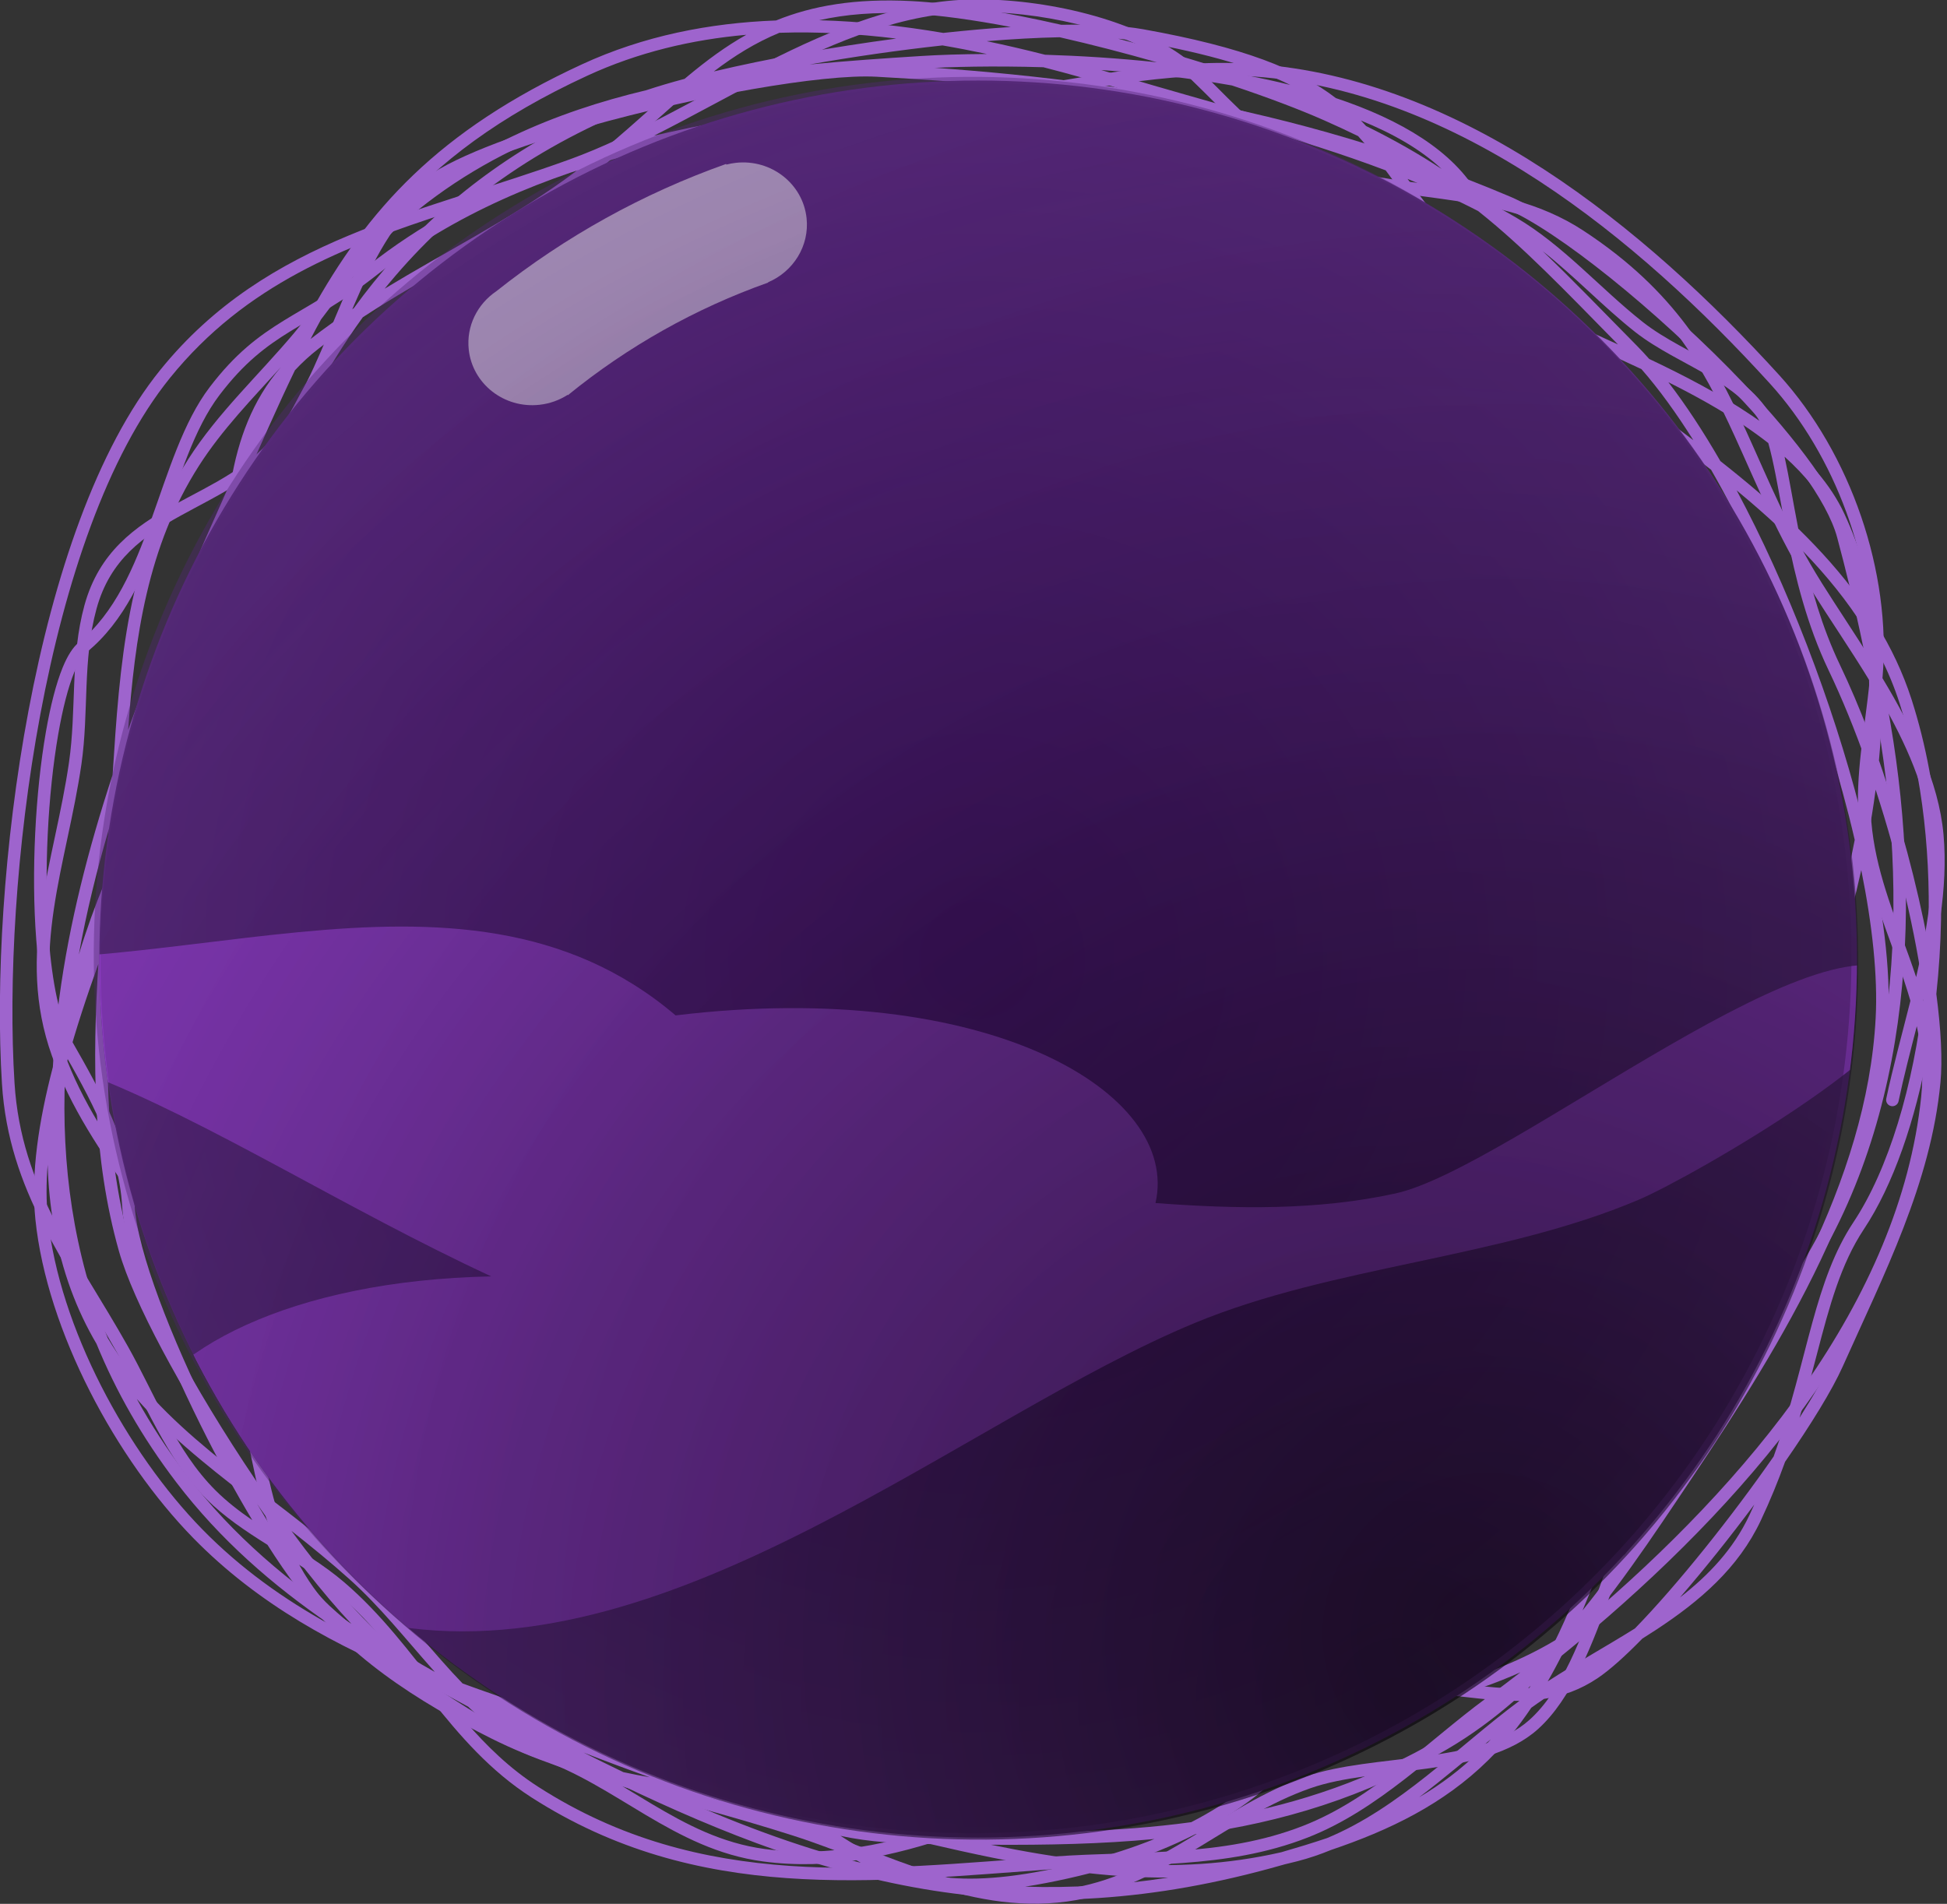 <?xml version="1.0" encoding="UTF-8" standalone="no"?>
<!DOCTYPE svg PUBLIC "-//W3C//DTD SVG 1.1//EN" "http://www.w3.org/Graphics/SVG/1.1/DTD/svg11.dtd">
<svg width="100%" height="100%" viewBox="0 0 589 576" version="1.1" xmlns="http://www.w3.org/2000/svg" xmlns:xlink="http://www.w3.org/1999/xlink" xml:space="preserve" xmlns:serif="http://www.serif.com/" style="fill-rule:evenodd;clip-rule:evenodd;stroke-linejoin:round;stroke-miterlimit:2;">
    <rect x="0" y="0" width="589" height="576" fill="#333333" stroke="none"/>
    <g transform="matrix(1,0,0,1,-78.729,-69.78)">
        <g transform="matrix(1,0,0,1,-56.409,-313.734)">
            <g>
                <g transform="matrix(1,0,0,1,-211.736,-283.353)">
                    <path d="M495.725,1192.94C473.589,1181.89 450.42,1167.27 437.193,1147.3C429.208,1135.25 425.849,1122.05 423.078,1108.64C420.383,1095.6 418.25,1082.37 412.653,1069.89C406.047,1055.17 396.367,1042.13 386.982,1028.94C377.423,1015.5 368.169,1001.9 362.588,986.314C357.034,970.8 357.229,956.094 359.397,941.408C361.521,927.024 365.553,912.662 367.743,897.55C370.055,881.602 368.093,865.74 372.424,849.989C376.849,833.898 387.638,826.216 399.54,819.632C410.773,813.419 423.039,808.252 431.151,796.974C439.58,785.255 444.704,771.148 450.462,757.755C456.397,743.949 463.014,730.899 474.232,721.72C482.422,715.019 501.756,707.688 523.824,701.479C556.676,692.236 595.579,685.388 612.164,686.284C674.599,689.659 737.411,698.237 803.747,726.371C819.796,733.179 850.654,757.922 874.434,782.951C890.42,799.777 903.171,816.766 906.323,828.512C911.487,847.752 915.479,866.39 918.752,885.559C928.754,944.144 924.619,1010.78 888.9,1060.79C878.698,1075.07 866.016,1087.48 855.316,1101.42C846.191,1113.3 840.564,1130.71 834.702,1147.34C828.653,1164.51 822.318,1180.86 812.102,1190.03C803.938,1197.35 791.504,1200.17 778.517,1201.95C766.067,1203.66 753.118,1204.44 743.311,1207.88C730.883,1212.23 720.017,1219.43 708.957,1226.11C697.586,1232.98 686.011,1239.31 672.468,1241.72C657.104,1244.46 642.456,1241.76 628.142,1237.23C614.119,1232.79 600.42,1226.58 586.664,1222.18C550.853,1210.74 520.545,1205.33 495.725,1192.94ZM497.422,1189.54C522.091,1201.86 552.228,1207.19 587.82,1218.56C601.573,1222.95 615.269,1229.16 629.29,1233.61C643.02,1237.95 657.064,1240.61 671.802,1237.98C684.872,1235.65 696.018,1229.49 706.991,1222.86C718.275,1216.04 729.377,1208.73 742.056,1204.29C752.071,1200.79 765.286,1199.93 778.001,1198.19C790.179,1196.52 801.908,1194.07 809.564,1187.2C819.384,1178.39 825.304,1162.58 831.118,1146.08C837.119,1129.05 842.961,1111.27 852.302,1099.1C862.975,1085.2 875.631,1072.83 885.807,1058.58C920.941,1009.39 924.844,943.822 915.006,886.198C911.753,867.146 907.786,848.621 902.653,829.497C899.607,818.144 887.13,801.831 871.679,785.569C848.305,760.966 818.039,736.561 802.263,729.87C736.372,701.924 673.975,693.431 611.959,690.079C595.603,689.194 557.251,696.022 524.853,705.137C503.422,711.166 484.592,718.154 476.639,724.661C465.888,733.457 459.641,746.025 453.953,759.256C448.086,772.902 442.824,787.254 434.236,799.193C425.778,810.951 413.091,816.479 401.379,822.957C390.338,829.065 380.193,836.069 376.088,850.996C371.799,866.593 373.793,882.304 371.504,898.095C369.313,913.21 365.281,927.576 363.157,941.963C361.077,956.048 360.839,970.154 366.166,985.034C371.628,1000.29 380.722,1013.58 390.078,1026.73C399.608,1040.13 409.412,1053.39 416.12,1068.34C421.832,1081.07 424.049,1094.56 426.799,1107.87C429.474,1120.81 432.655,1133.57 440.361,1145.2C453.239,1164.64 475.871,1178.78 497.422,1189.54Z" style="fill:rgb(158,100,205);"/>
                </g>
                <g transform="matrix(-0.241,1.011,-1.03,-0.246,1566.61,252.361)">
                    <path d="M380.113,950.63C378.379,944.905 376.939,939.074 375.929,933.084C366.086,874.682 395.845,814.145 428.517,767.036C446.011,741.813 476.871,722.664 507.057,718.215C507.177,718.198 507.297,718.18 507.417,718.163C519.555,706.481 532.901,695.67 547.516,690.855C562.55,685.903 579.309,685.328 595.88,685.466C604.142,680.954 612.889,677.385 622.875,676.107C683.259,668.384 746.089,699.373 796.388,735.555C796.46,735.598 796.53,735.646 796.598,735.7C796.621,735.719 796.645,735.738 796.669,735.757C806.823,743.072 816.465,750.597 825.47,758.054C842.09,771.818 861.924,783.238 874.564,801.125C889.132,821.739 893.013,845.818 900.572,869.335C916.606,919.218 934.625,966.175 915.651,1019.45C910.944,1032.66 903.061,1043.4 894.678,1053.89C889.687,1067.1 883.534,1080.73 878.238,1090.01C875.411,1094.96 869.585,1101.84 861.992,1109.53C859.584,1116.49 857.017,1123.35 853.188,1129.48C844.474,1143.42 829.722,1153.21 817.721,1164.1C795.365,1184.4 779.458,1204.84 749.431,1213.85C693.239,1230.7 589.832,1242.17 536.545,1217.13C491.876,1196.14 474.962,1155.6 449.267,1117.29C438.335,1100.99 422.805,1085.57 408.765,1069.34C394.49,1052.84 381.762,1035.49 376.675,1015.62C371.867,996.851 370.855,968.837 380.113,950.63ZM856.036,1115.38C849.015,1122.1 840.97,1129.2 832.625,1136.03C811.815,1153.07 789.137,1168.45 775.905,1172.36C760.084,1177.04 747.361,1188.53 735.099,1199.86C729.492,1205.04 718.924,1209.88 706.298,1213.87C687.69,1219.75 664.59,1223.88 646.796,1224.96C639.07,1225.43 632.33,1225.32 627.36,1224.55C623.73,1223.99 620.984,1223.04 619.33,1221.79C608.55,1213.65 594.195,1211.34 579.769,1209.77C564.805,1208.14 549.75,1207.32 538.172,1202.3C526.824,1197.37 520.407,1192.11 514.277,1186.11C508.331,1180.29 502.666,1173.73 492.764,1166.05C485.482,1160.4 478.767,1154.19 472.554,1147.51C489.193,1174.27 506.583,1199.07 538.123,1213.89C590.749,1238.62 692.869,1227.06 748.363,1210.41C777.818,1201.58 793.309,1181.38 815.24,1161.47C827.002,1150.79 841.532,1141.27 850.072,1127.6C852.469,1123.77 854.365,1119.64 856.036,1115.38ZM436.913,1095.5C424.424,1071.28 415.068,1045.3 407.231,1020.43C400.242,998.262 389.106,977.703 381.757,955.777C374.615,973.2 375.897,997.87 380.22,1014.75C385.174,1034.1 397.649,1050.95 411.551,1067.02C419.906,1076.68 428.779,1086.06 436.913,1095.5ZM886.964,1063.45C881,1070.92 875.22,1078.62 870.641,1087.4C868.321,1091.85 866.496,1096.58 864.8,1101.38C869.464,1096.29 873.037,1091.78 875.049,1088.26C878.823,1081.64 883.05,1072.78 886.964,1063.45ZM813.372,752.908C822.463,764.537 829.8,778.078 836.458,792.054C846.631,813.405 855.226,835.765 866.29,853.655C875.703,868.876 887.625,883.585 897.676,899.182C907.885,915.025 916.164,931.782 918.127,950.852C919.448,963.688 916.484,975.208 912.871,986.601C909.366,997.649 905.243,1008.57 904.126,1020.54C903.619,1025.98 901.541,1033.97 898.601,1042.85C904.078,1035.36 908.936,1027.43 912.201,1018.26C930.891,965.785 912.881,919.554 897.086,870.415C889.638,847.243 885.914,823.482 871.561,803.171C859.104,785.544 839.492,774.362 823.113,760.798C819.944,758.173 816.695,755.539 813.372,752.908ZM603.623,685.568C611.29,685.694 618.851,685.85 626.113,685.666C627.121,685.641 627.961,686.424 627.987,687.414C628.013,688.404 627.215,689.229 626.207,689.254C616.795,689.492 606.873,689.136 596.875,689.024C593.333,690.995 589.879,693.138 586.448,695.334C574.816,702.776 563.431,710.817 549.905,715.17C536.583,719.458 522.742,719.666 509.03,721.561C501.276,729.112 494.027,736.996 487.247,743.775C474.223,756.8 461.1,765.904 448.888,775.26C430.907,789.036 414.926,803.365 404.362,832.143C399.423,845.596 400.188,859.027 401.515,872.476C402.884,886.35 404.846,900.245 402.249,914.206C399.821,927.255 391.284,938.756 384.646,949.936C384.436,950.291 384.23,950.65 384.029,951.013C391.279,974.357 403.341,995.955 410.723,1019.37C427.108,1071.35 450.066,1128.37 495.03,1163.24C505.073,1171.02 510.828,1177.66 516.859,1183.57C522.707,1189.3 528.825,1194.31 539.651,1199.01C550.924,1203.91 565.6,1204.62 580.171,1206.2C595.281,1207.84 610.267,1210.42 621.558,1218.95C622.862,1219.93 625.067,1220.57 627.929,1221.01C632.696,1221.75 639.16,1221.83 646.57,1221.38C664.097,1220.31 686.85,1216.24 705.178,1210.45C717.174,1206.66 727.267,1202.17 732.594,1197.25C745.27,1185.54 758.497,1173.76 774.851,1168.93C787.799,1165.1 809.921,1149.95 830.284,1133.27C840.788,1124.67 850.825,1115.66 858.876,1107.57C861.431,1100.14 863.815,1092.61 867.387,1085.76C873.932,1073.22 882.862,1062.82 891.359,1052.22C891.409,1052.16 891.459,1052.1 891.509,1052.04C896.209,1039.54 899.804,1027.52 900.486,1020.22C901.627,1007.99 905.801,996.819 909.38,985.534C912.851,974.593 915.759,963.539 914.49,951.213C912.585,932.709 904.493,916.473 894.587,901.101C884.524,885.485 872.59,870.757 863.165,855.518C852.039,837.526 843.377,815.047 833.147,793.575C823.066,772.415 811.469,752.227 794.289,738.483C794.271,738.468 794.253,738.453 794.235,738.438C744.67,702.735 682.845,672.056 623.348,679.667C616.207,680.58 609.735,682.731 603.623,685.568ZM513.4,717.399C525.294,716.05 537.23,715.473 548.767,711.76C561.985,707.505 573.084,699.6 584.452,692.327C586.218,691.197 587.99,690.082 589.776,688.997C575.618,689.07 561.51,690.031 548.679,694.258C535.921,698.461 524.189,707.376 513.4,717.399ZM382.624,946.242C388.871,936.005 396.437,925.472 398.653,913.561C401.189,899.932 399.213,886.367 397.876,872.822C396.498,858.85 395.792,844.902 400.923,830.926C411.78,801.349 428.16,786.589 446.639,772.431C458.734,763.164 471.74,754.16 484.639,741.261C490.385,735.515 496.475,729.01 502.922,722.574C475.216,728.067 447.579,745.929 431.539,769.057C399.367,815.445 369.843,874.989 379.536,932.498C380.323,937.168 381.375,941.742 382.624,946.242Z" style="fill:rgb(158,100,205);"/>
                </g>
                <g transform="matrix(0.958,0.288,-0.288,0.958,92.193,-421.578)">
                    <path d="M381.032,1062.82C379.369,1056.04 377.992,1049.16 376.869,1042.2C373.246,1019.73 372.28,996.416 372.897,972.993C365.378,940.602 357.935,908.021 367.332,874.928C371.883,858.9 380.438,844.438 386.989,829.212C388.04,826.77 389.025,824.296 389.978,821.804C397.447,787.084 411.093,758.084 446.963,726.331C462.311,712.744 480.204,703.28 499.342,696.736C508.539,689.338 520.286,683.399 536.881,679.328C548.89,676.382 565.042,674.348 582.333,673.153C591.75,670.13 600.035,668.056 606.41,667.319C637.265,663.752 654.867,665.42 668.228,670.481C688.828,671.082 706.921,675.546 718.102,686.263C718.855,686.551 719.604,686.844 720.351,687.141C723.917,687.811 727.457,688.569 730.963,689.425C746.865,693.306 761.445,702.624 776.599,708.602C784.603,711.759 793.911,712.929 802.474,715.104C811.567,717.414 819.824,720.86 825.175,728.418C825.461,728.821 825.747,729.24 826.034,729.673C836.162,733.786 845.109,739.228 851.667,746.588C859.408,755.275 865.665,765.106 870.674,775.824C876.888,781.36 882.491,787.534 887.295,794.496C903.743,818.334 914.743,848.648 920.133,877.677C924.573,887.533 927.692,896.264 929.031,902.936C935.051,932.938 929.367,963.511 925.444,993.827C924.453,1001.48 921.335,1013.22 917.064,1026.34C916.735,1032.4 916.14,1038.77 915.14,1045.47C912.786,1061.25 904.461,1074.15 894.353,1086.21C893.291,1087.48 892.209,1088.74 891.112,1089.99C887.692,1096.54 884.449,1101.87 881.629,1105.31C877.568,1110.27 872.902,1113.62 867.881,1116.01C866.892,1117.22 865.921,1118.45 864.976,1119.68C862.941,1126.24 860.376,1132.56 857.108,1138.55C847.977,1155.29 834.433,1167.59 819.346,1178.31C816.608,1180.54 813.721,1182.6 810.655,1184.46C809.477,1185.18 808.296,1185.87 807.111,1186.55C806.845,1186.72 806.579,1186.89 806.313,1187.06C737.94,1230.84 677.985,1232.28 607.308,1221.15C597.565,1221.88 587.749,1221.68 577.702,1219.51C570.38,1217.93 563.553,1215.23 556.992,1211.92C551.578,1210.82 546.191,1209.68 540.841,1208.47C513.713,1206.03 487.242,1200.55 462.736,1187.03C433.649,1170.98 402.346,1139.93 389.234,1108.46C383.886,1095.63 381.652,1079.66 381.032,1062.82ZM509.936,1200.2C489.889,1193.81 470.691,1185.21 452.917,1172.33C439.082,1162.3 427.47,1151.17 417.768,1139.18C409.205,1131.26 401.558,1121.42 395.089,1108.63C392.375,1103.27 390.031,1097.55 388.034,1091.56C389.219,1097.06 390.761,1102.25 392.742,1107C405.548,1137.74 436.162,1168.02 464.571,1183.7C479.088,1191.71 494.302,1196.85 509.936,1200.2ZM774.66,1200.45C767.021,1202.8 759.284,1204.62 751.471,1206.07C747.693,1208.36 743.834,1210.52 739.921,1212.57C737.87,1213.65 735.887,1214.64 733.966,1215.56C747.405,1211.99 760.911,1207.05 774.66,1200.45ZM684.301,1222.95C682.22,1222.49 680.139,1221.96 678.031,1221.39C673.592,1220.19 669.027,1218.79 664.053,1217.45C655.931,1217.64 646.264,1217.61 635.829,1217.34C631.22,1218.07 626.63,1218.82 622.042,1219.48C643.512,1222.35 664.07,1223.82 684.301,1222.95ZM856.025,1132.31C850.849,1139.98 845.776,1147.88 840.284,1155.38C845.42,1149.81 849.989,1143.66 853.772,1136.73C854.565,1135.28 855.315,1133.8 856.025,1132.31ZM911.872,1041.41C907.744,1052.79 903.077,1064.44 898.423,1074.8C904.808,1065.83 909.705,1056.15 911.381,1044.91C911.557,1043.73 911.72,1042.57 911.872,1041.41ZM922.584,893.925C925.171,916.313 924.22,936.977 919.649,952.062C915.954,964.257 916.363,977.294 916.91,992.294C917.14,998.6 917.399,1005.25 917.411,1012.31C919.536,1004.78 921.044,998.215 921.675,993.339C925.545,963.434 931.244,933.279 925.305,903.684C924.725,900.796 923.806,897.517 922.584,893.925ZM874.501,784.793C878.206,794.329 881.05,804.459 883.18,815.025C894.59,830.693 905.069,847.787 913.187,863.401C907.223,839.683 897.513,815.995 884.168,796.655C881.238,792.409 878,788.467 874.501,784.793ZM829.405,735.285C832.479,740.802 835.77,747.59 839.629,754.912C848.029,759.304 856.029,764.202 863.373,769.808C859.269,762.36 854.455,755.428 848.83,749.116C843.694,743.352 836.996,738.861 829.405,735.285ZM741.416,696.786C752.073,702.201 763.373,708.566 776.956,715.989C778.509,716.838 780.088,717.76 781.689,718.75C793.094,720.488 805.061,722.721 816.173,726.17C817.118,726.463 818.057,726.765 818.988,727.077C814.318,722.703 808.142,720.465 801.538,718.787C792.821,716.573 783.352,715.351 775.204,712.137C763.882,707.67 752.893,701.295 741.416,696.786ZM677.438,674.797C678.102,675.168 678.758,675.548 679.411,675.938C688.884,677.527 697.245,679.47 705.026,681.8C697.254,677.948 687.817,675.761 677.438,674.797ZM600.046,672.229C612.592,671.776 625.203,671.731 636.811,672.07C641.358,671.541 645.892,671.121 650.372,670.836C651.538,670.762 652.699,670.697 653.856,670.641C642.502,668.715 627.839,668.667 606.846,671.094C604.775,671.334 602.499,671.716 600.046,672.229ZM511.803,692.919C523.888,689.624 536.339,687.339 548.853,685.783C555.357,683.036 561.759,680.477 567.896,678.188C556.522,679.368 546.141,680.969 537.786,683.019C527.33,685.583 518.876,688.921 511.803,692.919ZM405.221,786.48C421.059,760.906 443.064,742.61 467.843,728.223C470.844,726.116 474.236,723.896 477.946,721.601C478.171,721.257 478.396,720.915 478.622,720.574C482.707,714.406 486.965,708.671 491.982,703.474C476.555,709.643 462.136,717.974 449.481,729.176C427.488,748.646 414.016,767.08 405.221,786.48ZM373.467,958.587C374.713,934.681 377.378,910.818 380.325,887.78C380.769,884.309 381.195,880.904 381.61,877.561C380.123,864.928 380.683,852.462 386.141,840.219C380.57,851.925 374.539,863.46 370.987,875.966C363.08,903.814 367.394,931.283 373.467,958.587ZM378.756,1027.98C378.787,1020.16 379.199,1012.45 379.954,1005.02C379.035,1000.68 378.126,996.354 377.208,992.056C376.985,991.009 376.758,989.961 376.528,988.914C376.618,1002.07 377.296,1015.13 378.756,1027.98ZM515.979,1198.11C505.107,1191.85 491.812,1182.41 478.413,1171.75C471.61,1169.17 464.948,1166.63 458.489,1163.89C450.015,1160.31 441.888,1156.4 434.242,1151.64C440.554,1157.83 447.504,1163.71 455.148,1169.25C474.025,1182.94 494.543,1191.68 515.979,1198.11ZM615.725,1216.56C608.672,1216.19 601.501,1215.73 594.413,1215.16C598.875,1215.94 603.291,1216.68 607.666,1217.37C610.357,1217.16 613.042,1216.88 615.725,1216.56ZM860.954,1118.7C860.43,1118.87 859.903,1119.03 859.375,1119.18C854.977,1126.16 850.022,1132.78 844.354,1138.88C824.506,1160.26 802.542,1174.62 778.653,1185.58C772.96,1191.03 766.768,1195.95 760.242,1200.42C775.606,1196.87 790.629,1191.55 805.136,1183.3C809.212,1180.67 813.236,1178 817.154,1175.22C835.474,1160.29 846.86,1137.67 860.821,1118.88C860.865,1118.82 860.91,1118.76 860.954,1118.7ZM740.742,1207.83C728.248,1209.63 715.588,1210.65 702.848,1211.47C694.067,1213.96 685.185,1216.23 676.078,1216.91C677.068,1217.19 678.049,1217.46 679.025,1217.73C695.538,1222.2 710.266,1223.86 738.154,1209.21C739.02,1208.75 739.882,1208.29 740.742,1207.83ZM913.289,1025.8C914.13,1009.87 913.114,996.02 912.832,983.497C912.566,971.697 912.955,961.052 916.013,950.96C921.505,932.833 921.625,906.487 916.554,878.888C909.036,862.239 897.67,842.322 884.769,823.784C885.585,828.815 886.254,833.931 886.792,839.117C897.109,857.236 904.822,874.562 908.343,889C920.306,938.047 905.908,992.163 891.549,1038.99C885.27,1059.46 878.847,1080.94 869.441,1100.74C868.868,1104.06 868.207,1107.36 867.441,1110.61C874.06,1102.82 881.344,1095.37 888.091,1087.68C896.715,1071.11 906.464,1046.72 913.289,1025.8ZM842.918,761.005C848.409,770.905 855.035,781.376 863.577,790.764C868.326,795.983 873.053,801.678 877.67,807.668C875.141,797.275 871.831,787.379 867.58,778.15C860.131,771.598 851.794,765.976 842.918,761.005ZM789.262,723.821C796.322,728.888 803.705,735.089 811.193,742.136C815.843,743.971 820.462,745.881 825.012,747.896C828.014,749.225 830.986,750.6 833.918,752.03C830.033,744.486 826.704,737.759 823.507,732.75C820.763,731.674 817.934,730.695 815.046,729.799C806.734,727.219 797.937,725.33 789.262,723.821ZM687.534,681.324C688.468,681.994 689.406,682.68 690.353,683.381C693.401,683.602 696.44,683.863 699.467,684.171C695.664,683.136 691.706,682.188 687.534,681.324ZM696.028,687.644C708.407,697 723.715,708.439 751.717,719.996C767.182,726.378 784.398,732.038 801.539,738.436C794.222,732.053 787.082,726.604 780.336,722.379C770.717,720.93 761.518,719.829 753.613,718.63C752.576,718.473 751.862,717.503 752.019,716.466C752.176,715.43 753.146,714.716 754.183,714.873C759.434,715.67 765.25,716.426 771.381,717.268C750.905,706.03 735.646,697.344 719.269,690.803C711.631,689.38 703.868,688.362 696.028,687.644ZM562.163,684.391C568.207,683.872 574.24,683.499 580.229,683.242C590.379,680.531 601.636,677.874 613.28,675.687C603.178,675.823 592.871,676.223 582.94,676.904C576.466,678.989 569.454,681.528 562.163,684.391ZM485.768,716.92C500.194,708.546 517.932,699.541 535.726,691.516C524.03,693.516 512.495,696.267 501.382,700.016C495.244,705.013 490.291,710.693 485.768,716.92ZM392.277,829.509C392.294,829.484 392.312,829.459 392.329,829.434C395.408,825.1 398.694,820.908 402.121,816.811C410.591,792.582 423.769,769.68 444.528,748.496C430.56,759.558 418.198,772.676 408.308,788.714C401.755,799.341 398.014,811.328 393.596,822.959C393.133,825.119 392.695,827.302 392.277,829.509ZM381.42,993.592C381.649,992.122 381.893,990.667 382.149,989.23C382.774,985.733 383.639,982.273 384.602,978.83C385.74,954.082 385.922,929.737 387.163,906.071C385.996,900.945 384.802,895.838 383.777,890.754C380.403,917.391 377.45,945.095 376.701,972.65C378.152,978.86 379.601,985.063 380.924,991.263C381.09,992.038 381.255,992.815 381.42,993.592ZM544.339,1204.77C544.029,1204.58 543.72,1204.39 543.411,1204.2C532.906,1197.71 522.69,1190.57 511.617,1185.37C504.524,1182.04 497.473,1179.13 490.525,1176.4C505.293,1187.51 519.187,1196.43 528.851,1200.32C532.939,1201.96 538.211,1203.45 544.339,1204.77ZM468.963,1164.05C446.265,1145.1 424.848,1123.95 416.186,1110.37C400.475,1085.73 391.899,1057.49 385.234,1029.01C384.695,1039.32 384.39,1049.85 384.667,1060.09C384.86,1061.45 385.066,1062.81 385.286,1064.16C391.979,1090.32 403.087,1114.88 420.53,1136.54C432.177,1147.25 445.566,1154.3 459.969,1160.39C462.927,1161.64 465.927,1162.86 468.963,1164.05ZM635.649,1213.56C637.111,1213.32 638.575,1213.09 640.042,1212.86C639.247,1212.78 638.441,1212.71 637.623,1212.64C620.188,1211.19 602.38,1210.94 584.557,1210.54C601.473,1212.15 619.481,1213.14 635.649,1213.56ZM767.264,1190.5C752.34,1196.58 736.713,1201.61 720.425,1206.4C730.359,1205.51 740.217,1204.32 749.956,1202.55C755.981,1198.88 761.792,1194.89 767.264,1190.5ZM853.969,1120.55C852.402,1120.9 850.823,1121.22 849.24,1121.52C838.019,1123.66 826.54,1124.93 817.344,1131.91C811.563,1136.3 807.558,1142.75 803.916,1149.51C800.1,1156.59 796.689,1164.02 792.297,1170.05C790.35,1172.72 788.293,1175.29 786.138,1177.76C806.102,1167.59 824.624,1154.55 841.569,1136.3C846.151,1131.36 850.256,1126.09 853.969,1120.55ZM862.672,1114.11C862.742,1113.86 862.811,1113.6 862.879,1113.34C862.711,1113.64 862.541,1113.93 862.37,1114.23C862.471,1114.19 862.571,1114.15 862.672,1114.11ZM676.414,1213.07C675.149,1213.15 673.883,1213.23 672.617,1213.32C673.624,1213.26 674.589,1213.2 675.511,1213.14C675.812,1213.12 676.113,1213.09 676.414,1213.07ZM887.605,848.326C887.764,850.479 887.902,852.642 888.02,854.814C891.429,917.357 878.624,987.322 874.766,1037.77C873.564,1053.49 873.191,1070.4 871.354,1087.02C877.921,1070.91 882.95,1054.07 887.916,1037.87C902.084,991.672 916.455,938.295 904.651,889.9C901.676,877.701 895.666,863.409 887.605,848.326ZM879.63,816.586C873.527,808.259 867.164,800.353 860.766,793.321C850.536,782.077 843.024,769.298 836.917,757.781C832.53,755.518 828.036,753.391 823.473,751.37C821.81,750.634 820.138,749.911 818.458,749.201C841.378,772.206 864.613,802.171 881.999,830.951C881.343,826.085 880.558,821.292 879.63,816.586ZM677.987,679.554C674.464,678.974 670.786,678.442 666.925,677.958C658.596,676.913 648.295,676.209 637.024,675.869C623.725,677.426 610.314,679.932 597.831,682.785C600.143,682.761 602.442,682.75 604.727,682.75C630.176,682.75 656.947,681.54 683.204,682.933C681.476,681.743 679.748,680.615 677.987,679.554ZM688.953,687.075C660.878,685.119 632.036,686.55 604.727,686.55C596.902,686.55 588.905,686.677 580.824,687.011C566.093,690.96 553.746,695.013 546.042,697.863C523.614,706.158 500.797,714.863 479.623,726.006C472.309,737.448 465.219,750.266 454.776,763.824C439.853,783.197 421.231,799.95 405.51,818.668C399.087,837.216 395.455,856.55 393.275,876.487C392.22,886.133 391.504,895.919 390.978,905.826C394.178,920.029 397.127,934.377 395.818,948.776C394.872,959.186 391.215,969.186 388.383,979.321C388.283,981.48 388.176,983.642 388.06,985.808C387.58,994.769 386.776,1004.84 386.061,1015.42C393.088,1047.73 401.572,1080.38 419.39,1108.33C429.029,1123.44 454.715,1148.07 480.126,1168.35C490.895,1172.44 502.012,1176.66 513.232,1181.93C524.435,1187.19 534.781,1194.4 545.409,1200.97C548.036,1202.6 550.681,1204.18 553.362,1205.68C581.534,1207.37 610.216,1206.54 637.939,1208.85C643.667,1209.33 648.822,1210.11 653.563,1211.06C654.244,1210.99 654.925,1210.92 655.607,1210.86C671.084,1209.4 686.601,1208.73 702.002,1207.76C704.639,1207.01 707.268,1206.24 709.891,1205.49C733.457,1198.76 755.696,1191.88 776.465,1182.42C781.097,1177.94 785.383,1173.09 789.226,1167.81C793.522,1161.91 796.837,1154.63 800.571,1147.7C804.478,1140.45 808.845,1133.59 815.046,1128.89C824.716,1121.54 836.73,1120.03 848.529,1117.79C851.36,1117.25 854.179,1116.66 856.944,1115.93C860.21,1110.64 863.157,1105.14 865.853,1099.5C869.352,1078.93 869.465,1057.25 870.978,1037.47C874.825,987.168 887.626,917.395 884.226,855.021C883.953,850.011 883.575,845.049 883.08,840.148C863.976,806.741 835.969,770.682 809.261,745.456C789.16,737.547 768.495,731.031 750.267,723.509C719.357,710.752 703.693,698.148 690.517,688.245C689.992,687.85 689.471,687.46 688.953,687.075ZM549.722,689.473C537.433,694.678 524.787,700.558 512.917,706.55C523.462,702.232 534.133,698.216 544.724,694.299C549.398,692.57 555.764,690.403 563.327,688.084C558.794,688.46 554.254,688.918 549.722,689.473ZM390.466,839.949C388.598,851.671 387.101,864.121 385.435,877.579C385.864,881.086 386.454,884.607 387.135,888.139C387.413,889.585 387.707,891.033 388.012,892.483C388.418,886.971 388.904,881.5 389.498,876.074C391.338,859.244 394.202,842.839 398.863,826.964C397.692,828.503 396.546,830.059 395.428,831.634C393.469,834.393 391.828,837.164 390.466,839.949ZM409.355,808.493C423.44,792.831 438.96,778.129 451.765,761.505C460.417,750.274 466.749,739.549 472.826,729.703C471.95,730.196 471.078,730.693 470.209,731.195C467.735,732.931 465.53,734.59 463.638,736.15C436.827,758.246 420.018,782.539 409.355,808.493ZM388.993,963.844C390.394,958.764 391.56,953.651 392.034,948.432C392.866,939.278 391.927,930.149 390.3,921.065C389.778,935.128 389.48,949.406 388.993,963.844Z" style="fill:rgb(158,100,205);"/>
                </g>
            </g>
            <g transform="matrix(1.034,0,0,1.107,-1141.05,-806.222)">
                <ellipse cx="1520.4" cy="1336.85" rx="257.116" ry="240.101" style="fill:url(#_Radial1);"/>
            </g>
            <g transform="matrix(1,0,0,1,8.967,153.269)">
                <path d="M297.888,349.706C295.393,351.308 292.485,352.375 289.319,352.717C278.661,353.871 269.096,346.383 267.972,336.005C267.2,328.872 270.615,322.22 276.286,318.382C297.174,301.792 320.671,288.77 345.826,279.85L345.894,280.041C346.842,279.793 347.821,279.611 348.826,279.502C359.485,278.348 369.05,285.837 370.173,296.215C371.087,304.656 366.136,312.426 358.52,315.652L358.551,315.737C336.553,323.537 316.061,335.061 297.969,349.805L297.888,349.706Z" style="fill:white;fill-opacity:0.85;"/>
            </g>
            <g transform="matrix(1.034,0,0,1.107,-1141.05,-806.222)">
                <ellipse cx="1520.4" cy="1336.85" rx="257.116" ry="240.101" style="fill:none;"/>
                <clipPath id="_clip2">
                    <ellipse cx="1520.4" cy="1336.85" rx="257.116" ry="240.101"/>
                </clipPath>
                <g clip-path="url(#_clip2)">
                    <g transform="matrix(0.968,0,0,0.903,425.009,487.914)">
                        <path d="M1185.2,1013.97C1209.66,1015.81 1234.14,1016.23 1257.68,1011.08C1292.6,1003.45 1391.84,920.526 1412.92,947.177C1424.56,961.892 1347.07,1006.25 1331.3,1012.95C1289.29,1030.8 1238.92,1032.9 1197.04,1050.28C1127.94,1078.94 1040.24,1155.35 955.866,1142.07C825.141,1121.49 863.037,1038.62 984.447,1036.17C940.571,1015.84 898.471,988.763 861.838,974.687C819.511,958.422 769.099,957.652 726.641,940.919C710.696,934.636 632.061,892.336 643.31,877.319C663.682,850.121 765.074,930.402 800.184,937.109C882.435,952.822 974.277,901.025 1040.16,957.179C1134.44,945.776 1192.86,980.631 1185.2,1013.97Z" style="fill:rgb(176,74,244);"/>
                    </g>
                </g>
            </g>
            <g transform="matrix(0.567,-0.864,0.926,0.607,-1668.57,1176.55)">
                <ellipse cx="1520.4" cy="1336.85" rx="257.116" ry="240.101" style="fill:url(#_Radial3);"/>
            </g>
            <g transform="matrix(-0.567,0.864,-0.926,-0.607,2529.36,170.296)">
                <ellipse cx="1520.4" cy="1336.85" rx="257.116" ry="240.101" style="fill:url(#_Radial4);"/>
            </g>
        </g>
    </g>
    <defs>
        <radialGradient id="_Radial1" cx="0" cy="0" r="1" gradientUnits="userSpaceOnUse" gradientTransform="matrix(257.116,0,0,240.101,1520.4,1336.85)"><stop offset="0" style="stop-color:rgb(59,6,100);stop-opacity:1"/><stop offset="1" style="stop-color:rgb(88,43,123);stop-opacity:1"/><stop offset="1" style="stop-color:white;stop-opacity:1"/></radialGradient>
        <radialGradient id="_Radial3" cx="0" cy="0" r="1" gradientUnits="userSpaceOnUse" gradientTransform="matrix(273.545,-459.813,492.398,255.443,1409.41,1538.63)"><stop offset="0" style="stop-color:rgb(6,2,8);stop-opacity:0.63"/><stop offset="0.46" style="stop-color:rgb(27,11,38);stop-opacity:0.45"/><stop offset="1" style="stop-color:rgb(78,34,113);stop-opacity:0"/></radialGradient>
        <radialGradient id="_Radial4" cx="0" cy="0" r="1" gradientUnits="userSpaceOnUse" gradientTransform="matrix(-246.395,391.997,-419.776,-230.089,1610.47,1116.51)"><stop offset="0" style="stop-color:rgb(12,5,17);stop-opacity:0.4"/><stop offset="0.57" style="stop-color:rgb(60,27,86);stop-opacity:0.4"/><stop offset="1" style="stop-color:rgb(81,37,116);stop-opacity:0.4"/></radialGradient>
    </defs>
</svg>
